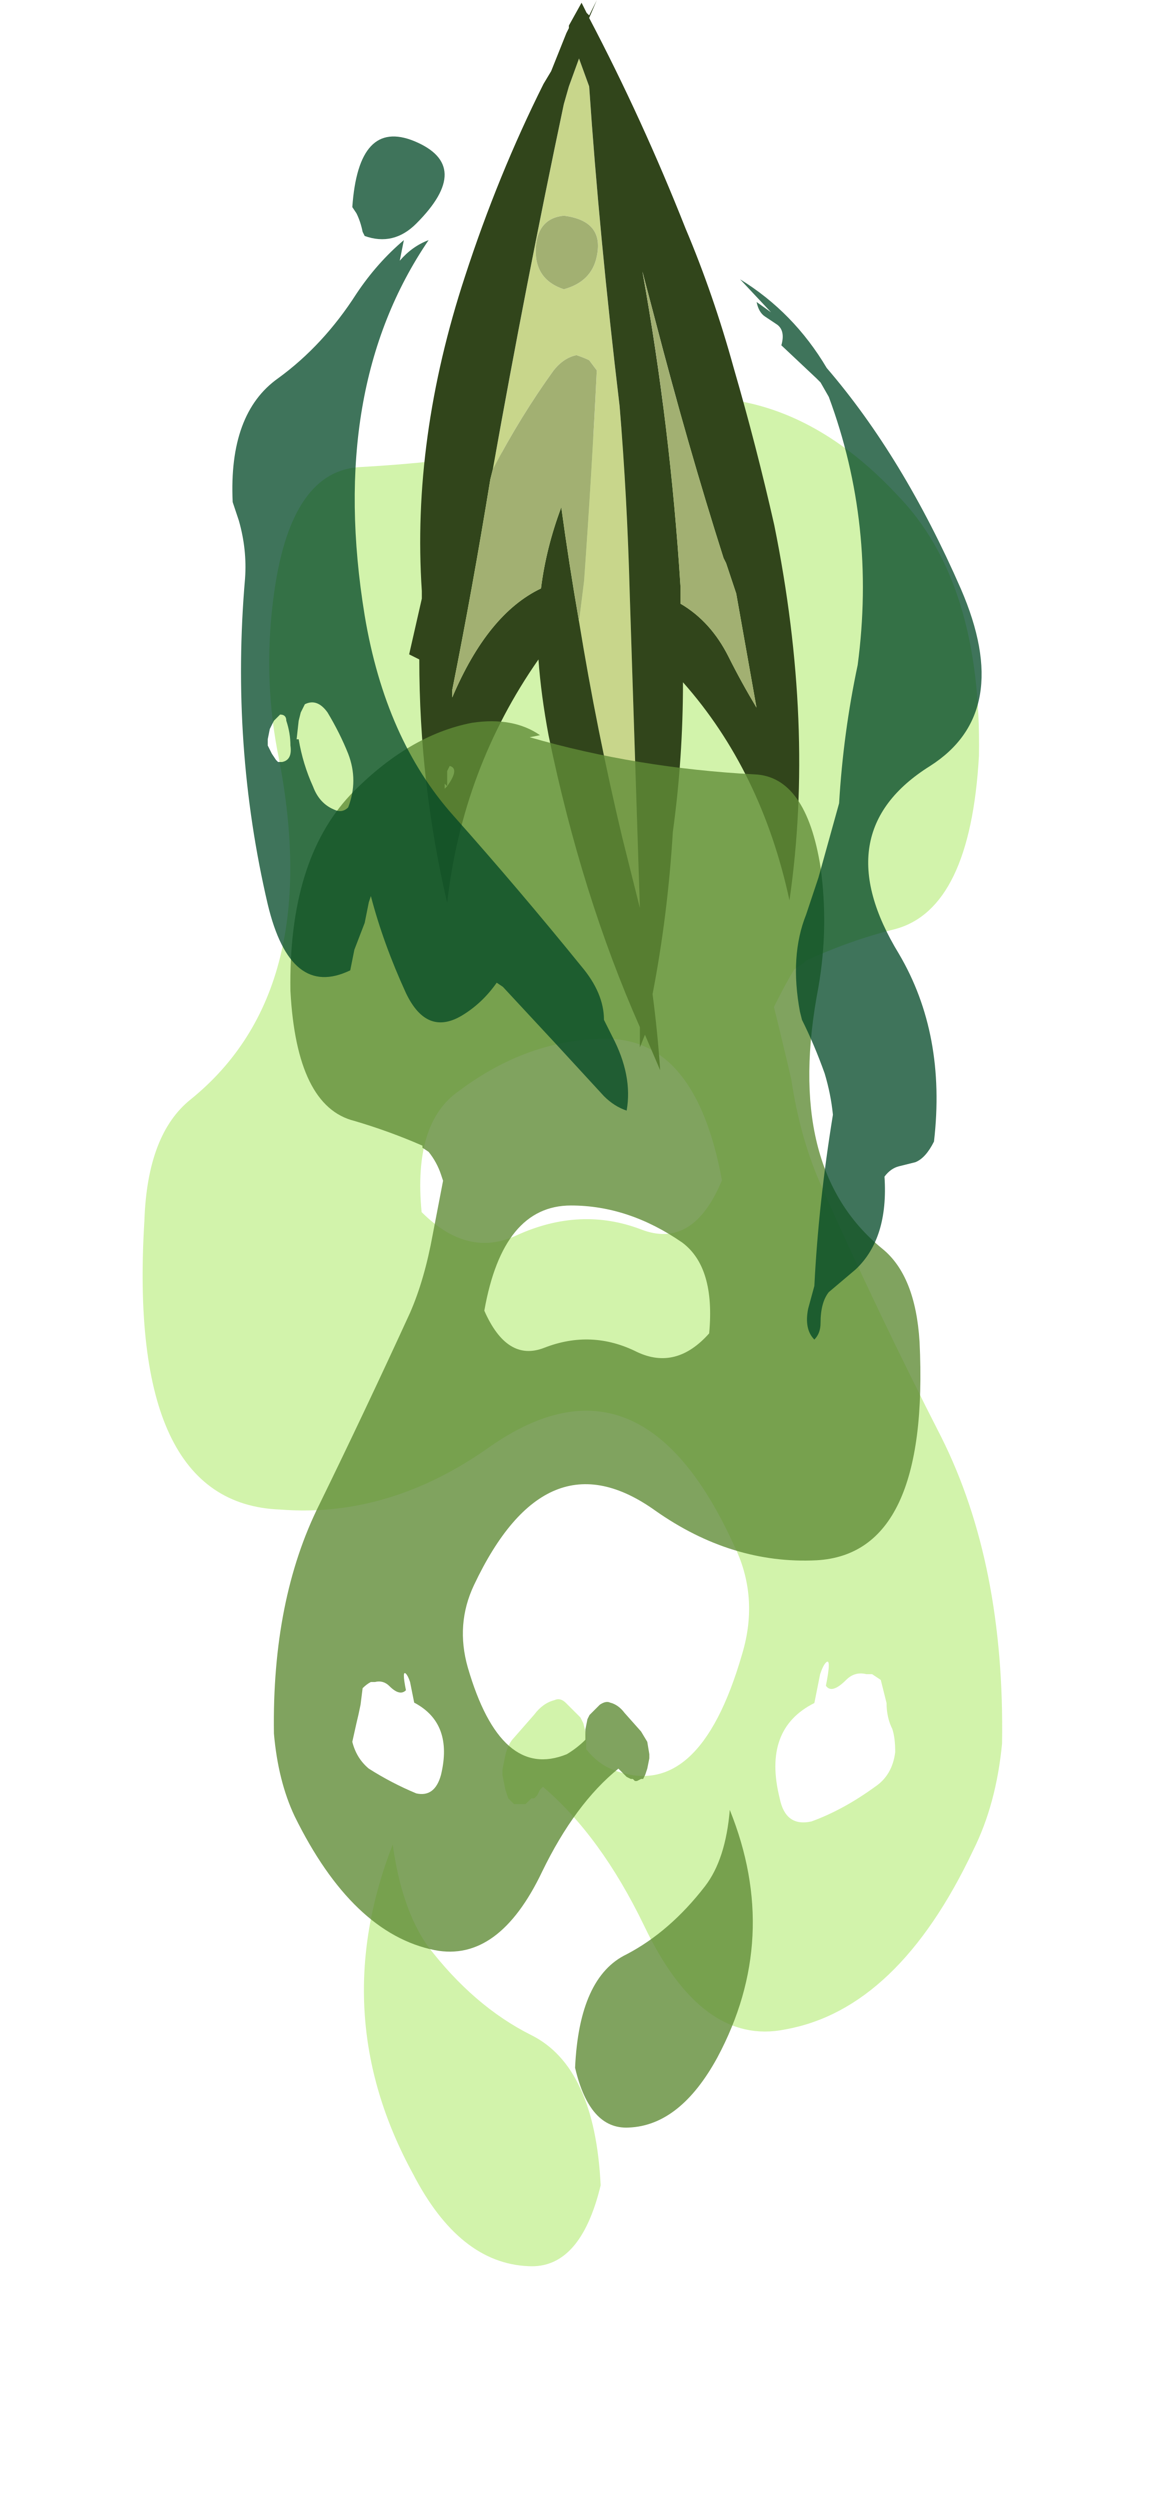 <?xml version="1.0" encoding="UTF-8" standalone="no"?>
<svg xmlns:ffdec="https://www.free-decompiler.com/flash" xmlns:xlink="http://www.w3.org/1999/xlink" ffdec:objectType="frame" height="303.0px" width="140.35px" xmlns="http://www.w3.org/2000/svg">
  <g transform="matrix(1.0, 0.0, 0.0, 1.0, 70.0, -0.1)">
    <use ffdec:characterId="2896" height="32.35" transform="matrix(7.0, 0.0, 0.0, 7.0, -52.85, 48.3)" width="14.9" xlink:href="#shape0"/>
    <use ffdec:characterId="695" height="21.1" transform="matrix(6.146, 0.0, 0.0, 6.146, -20.411, 0.124)" width="7.7" xlink:href="#shape1"/>
    <use ffdec:characterId="702" height="48.25" transform="matrix(5.0, 0.0, 0.0, 5.0, -41.8, 16.7)" width="18.15" xlink:href="#shape2"/>
  </g>
  <defs>
    <g id="shape0" transform="matrix(1.0, 0.0, 0.0, 1.0, 7.55, -6.9)">
      <path d="M1.45 7.25 L1.2 7.2 Q1.8 6.75 2.75 6.95 4.25 7.2 5.55 8.6 7.0 10.1 6.95 13.1 6.8 15.75 5.5 16.1 4.7 16.3 3.95 16.65 L3.9 16.7 3.75 16.8 Q3.6 17.05 3.45 17.35 L3.4 17.45 Q3.55 18.05 3.7 18.7 3.85 19.7 4.2 20.5 5.2 22.75 6.3 24.9 7.4 27.1 7.35 30.2 7.25 31.25 6.85 32.05 5.55 34.8 3.6 35.15 2.15 35.45 1.15 33.35 0.4 31.8 -0.6 30.95 L-0.65 31.0 -0.7 31.1 -0.75 31.15 -0.8 31.15 -0.9 31.25 -1.1 31.25 -1.2 31.15 -1.25 31.0 -1.3 30.75 -1.3 30.65 -1.25 30.4 Q-1.2 30.2 -1.1 30.1 L-0.75 29.7 Q-0.6 29.5 -0.4 29.45 -0.3 29.4 -0.2 29.5 L0.05 29.75 0.1 29.85 0.15 30.05 0.15 30.3 Q0.35 30.55 0.6 30.65 2.1 31.25 2.85 28.65 3.15 27.65 2.7 26.75 1.1 23.25 -1.5 25.05 -3.25 26.3 -5.15 26.15 -7.8 26.05 -7.5 21.15 -7.45 19.65 -6.7 19.05 -4.35 17.15 -5.2 13.0 -5.45 11.65 -5.25 10.25 -4.95 8.15 -3.75 8.1 -1.05 7.95 1.45 7.25 M0.5 18.0 Q-0.85 18.0 -2.05 18.9 -2.85 19.45 -2.7 21.0 -1.9 21.8 -1.05 21.4 0.05 20.9 1.1 21.3 2.0 21.65 2.5 20.45 2.05 18.0 0.5 18.0 M5.35 29.5 L5.25 29.1 5.1 29.0 5.0 29.0 Q4.8 28.95 4.65 29.1 4.4 29.35 4.3 29.2 4.4 28.7 4.3 28.8 4.25 28.85 4.2 29.0 L4.1 29.5 Q3.2 29.95 3.5 31.15 3.6 31.65 4.05 31.55 4.6 31.35 5.15 30.95 5.45 30.75 5.5 30.35 5.5 30.1 5.45 29.95 5.35 29.75 5.35 29.5 M-2.6 33.7 Q-1.8 34.75 -0.8 35.25 0.3 35.8 0.4 37.85 0.05 39.3 -0.85 39.25 -2.05 39.2 -2.85 37.65 -4.35 34.9 -3.2 31.95 -3.05 33.05 -2.6 33.7" fill="#81de11" fill-opacity="0.353" fill-rule="evenodd" stroke="none"/>
    </g>
    <g id="shape1" transform="matrix(1.0, 0.0, 0.0, 1.0, 3.85, 21.1)">
      <path d="M-2.2 -11.85 Q-1.55 -15.5 -0.8 -19.05 L-0.7 -19.4 -0.5 -19.95 -0.3 -19.4 Q-0.1 -16.45 0.3 -13.1 0.45 -11.3 0.5 -9.4 L0.7 -3.2 0.35 -4.6 Q-0.15 -6.7 -0.5 -8.85 -0.45 -9.25 -0.4 -9.65 -0.25 -11.75 -0.15 -13.8 L-0.3 -14.0 Q-0.4 -14.05 -0.55 -14.1 -0.8 -14.05 -1.0 -13.8 -1.65 -12.9 -2.2 -11.85 M-0.15 -16.05 Q0.0 -16.75 -0.8 -16.85 -1.3 -16.8 -1.35 -16.25 -1.4 -15.6 -0.8 -15.4 -0.25 -15.55 -0.15 -16.05" fill="#c8d68b" fill-rule="evenodd" stroke="none"/>
      <path d="M2.55 -13.85 Q3.0 -12.3 3.35 -10.75 4.15 -6.8 3.65 -3.35 3.1 -5.9 1.55 -7.65 1.55 -6.15 1.35 -4.7 1.25 -3.05 0.95 -1.5 1.05 -0.75 1.1 0.0 L0.8 -0.7 0.7 -0.45 0.7 -0.85 Q-0.45 -3.45 -1.1 -6.6 -1.25 -7.4 -1.3 -8.1 -2.8 -5.95 -3.1 -3.3 -3.65 -5.65 -3.65 -8.1 L-3.85 -8.2 -3.6 -9.3 -3.6 -9.45 Q-3.8 -12.45 -2.75 -15.65 -2.1 -17.65 -1.2 -19.45 L-1.05 -19.7 -0.75 -20.45 -0.7 -20.55 -0.7 -20.6 -0.45 -21.05 -0.35 -20.85 -0.3 -20.8 -0.15 -21.1 -0.3 -20.75 Q0.75 -18.75 1.6 -16.6 2.15 -15.3 2.55 -13.85 M0.75 -15.75 Q1.3 -12.7 1.5 -9.55 L1.5 -9.2 Q2.1 -8.85 2.45 -8.15 2.7 -7.65 3.0 -7.15 L2.6 -9.4 2.4 -10.0 2.35 -10.1 Q1.65 -12.3 1.0 -14.8 L0.75 -15.75 M-0.5 -8.85 Q-0.15 -6.7 0.35 -4.6 L0.7 -3.2 0.5 -9.4 Q0.45 -11.3 0.3 -13.1 -0.1 -16.45 -0.3 -19.4 L-0.5 -19.95 -0.7 -19.4 -0.8 -19.05 Q-1.55 -15.5 -2.2 -11.85 L-2.25 -11.65 Q-2.6 -9.5 -3.0 -7.5 L-3.0 -7.35 Q-2.3 -9.0 -1.25 -9.5 -1.15 -10.3 -0.85 -11.1 -0.7 -10.0 -0.5 -8.85 M-3.05 -6.0 L-3.1 -5.9 -3.1 -5.6 Q-2.85 -5.95 -3.05 -6.0 M-3.1 -5.6 L-3.15 -5.65 -3.15 -5.55 -3.1 -5.6" fill="#31451b" fill-rule="evenodd" stroke="none"/>
      <path d="M0.75 -15.75 L1.0 -14.8 Q1.65 -12.3 2.35 -10.1 L2.4 -10.0 2.6 -9.4 3.0 -7.15 Q2.7 -7.65 2.45 -8.15 2.1 -8.85 1.5 -9.2 L1.5 -9.55 Q1.3 -12.7 0.75 -15.75 M-2.2 -11.85 Q-1.65 -12.9 -1.0 -13.8 -0.8 -14.05 -0.55 -14.1 -0.4 -14.05 -0.3 -14.0 L-0.15 -13.8 Q-0.25 -11.75 -0.4 -9.65 -0.45 -9.25 -0.5 -8.85 -0.7 -10.0 -0.85 -11.1 -1.15 -10.3 -1.25 -9.5 -2.3 -9.0 -3.0 -7.35 L-3.0 -7.5 Q-2.6 -9.5 -2.25 -11.65 L-2.2 -11.85 M-0.15 -16.05 Q-0.25 -15.55 -0.8 -15.4 -1.4 -15.6 -1.35 -16.25 -1.3 -16.8 -0.8 -16.85 0.0 -16.75 -0.15 -16.05" fill="#a2b072" fill-rule="evenodd" stroke="none"/>
    </g>
    <g id="shape2" transform="matrix(1.0, 0.0, 0.0, 1.0, 8.3, -6.8)">
      <path d="M5.9 27.4 Q5.05 31.8 7.45 33.75 8.25 34.4 8.35 36.0 8.6 41.15 5.85 41.3 3.8 41.4 1.95 40.1 -0.7 38.2 -2.45 41.9 -2.9 42.85 -2.6 43.9 -1.8 46.65 -0.2 46.0 0.05 45.85 0.25 45.65 L0.25 45.4 0.3 45.15 0.35 45.05 0.6 44.8 Q0.75 44.7 0.85 44.75 1.05 44.8 1.2 45.0 L1.6 45.45 1.75 45.7 1.8 46.0 1.8 46.1 1.75 46.35 1.7 46.5 1.65 46.6 1.6 46.6 1.5 46.65 1.45 46.65 1.4 46.6 1.35 46.6 1.25 46.55 1.05 46.35 Q0.0 47.2 -0.8 48.85 -1.85 51.05 -3.4 50.75 -5.4 50.35 -6.8 47.5 -7.2 46.65 -7.3 45.5 -7.35 42.25 -6.2 39.95 -5.1 37.7 -4.0 35.3 -3.65 34.5 -3.45 33.4 L-3.2 32.1 -3.25 31.95 Q-3.35 31.65 -3.55 31.4 L-3.7 31.3 -3.7 31.25 Q-4.5 30.9 -5.35 30.65 -6.75 30.3 -6.9 27.5 -6.95 24.35 -5.45 22.75 -4.05 21.3 -2.5 21.0 -1.5 20.85 -0.85 21.3 L-1.1 21.35 Q1.5 22.1 4.35 22.25 5.6 22.3 5.95 24.5 6.15 25.95 5.9 27.4 M3.25 35.8 Q3.4 34.2 2.6 33.6 1.3 32.7 -0.1 32.7 -1.75 32.7 -2.2 35.25 -1.65 36.5 -0.75 36.15 0.4 35.7 1.5 36.25 2.45 36.7 3.25 35.8 M3.75 47.35 Q5.0 50.45 3.45 53.35 2.55 55.0 1.3 55.05 0.35 55.1 0.0 53.6 0.1 51.4 1.25 50.85 2.3 50.3 3.15 49.2 3.65 48.55 3.75 47.35 M-4.95 44.25 Q-5.05 44.3 -5.15 44.4 L-5.2 44.8 Q-5.25 45.05 -5.3 45.25 L-5.4 45.7 Q-5.3 46.1 -5.0 46.35 -4.45 46.7 -3.85 46.95 -3.4 47.05 -3.25 46.5 -2.95 45.25 -3.9 44.75 L-4.0 44.25 Q-4.05 44.1 -4.1 44.05 -4.2 43.95 -4.1 44.45 -4.25 44.6 -4.5 44.35 -4.65 44.2 -4.85 44.25 L-4.95 44.25" fill="#608c38" fill-opacity="0.8" fill-rule="evenodd" stroke="none"/>
      <path d="M4.75 11.05 L4.0 10.25 Q5.3 11.05 6.1 12.4 7.95 14.55 9.35 17.75 10.65 20.75 8.6 22.05 6.05 23.65 7.85 26.6 9.0 28.55 8.7 31.15 8.5 31.55 8.25 31.65 L7.85 31.75 Q7.65 31.8 7.5 32.0 7.6 33.5 6.8 34.25 L6.15 34.8 Q5.95 35.05 5.95 35.55 5.95 35.8 5.8 35.95 5.55 35.7 5.65 35.2 L5.8 34.65 Q5.9 32.65 6.25 30.5 6.2 30.0 6.05 29.5 5.8 28.8 5.5 28.2 L5.45 28.0 Q5.2 26.65 5.6 25.65 L5.9 24.75 6.4 22.95 Q6.5 21.25 6.85 19.6 7.3 16.2 6.15 13.1 L5.95 12.75 5.85 12.65 5.0 11.85 Q5.1 11.5 4.9 11.35 L4.6 11.15 Q4.45 11.05 4.4 10.8 L4.75 11.05 M0.7 28.2 L0.9 28.6 Q1.4 29.55 1.25 30.4 0.95 30.3 0.7 30.05 L-0.45 28.8 -1.75 27.4 -1.9 27.3 Q-2.25 27.8 -2.75 28.1 -3.6 28.6 -4.1 27.55 -4.65 26.35 -4.95 25.2 L-5.0 25.35 -5.1 25.85 -5.35 26.5 -5.45 27.0 Q-6.9 27.7 -7.45 25.4 -8.35 21.55 -8.0 17.5 -7.95 16.8 -8.15 16.1 L-8.3 15.65 Q-8.4 13.5 -7.2 12.65 -6.1 11.85 -5.3 10.6 -4.8 9.85 -4.15 9.3 L-4.25 9.8 Q-3.95 9.45 -3.55 9.3 -6.0 12.9 -5.1 18.4 -4.6 21.4 -2.95 23.25 -1.35 25.05 0.15 26.9 0.7 27.55 0.7 28.2 M-5.4 8.5 Q-5.25 6.35 -3.9 6.9 -2.45 7.5 -3.85 8.9 -4.4 9.45 -5.1 9.2 L-5.15 9.1 Q-5.2 8.85 -5.3 8.65 L-5.4 8.5 M-7.15 20.8 L-7.3 20.95 -7.4 21.15 -7.45 21.4 -7.45 21.55 -7.35 21.75 -7.25 21.9 -7.2 21.95 -7.1 21.95 Q-6.85 21.9 -6.9 21.55 -6.9 21.25 -7.0 20.95 -7.0 20.8 -7.15 20.8 M-5.5 21.75 Q-5.7 21.25 -6.0 20.75 -6.25 20.4 -6.55 20.55 L-6.65 20.75 -6.7 20.95 -6.75 21.4 -6.7 21.4 Q-6.6 22.0 -6.35 22.55 -6.2 22.95 -5.85 23.1 -5.65 23.2 -5.5 23.05 -5.25 22.4 -5.5 21.75" fill="#004726" fill-opacity="0.753" fill-rule="evenodd" stroke="none"/>
    </g>
  </defs>
</svg>
